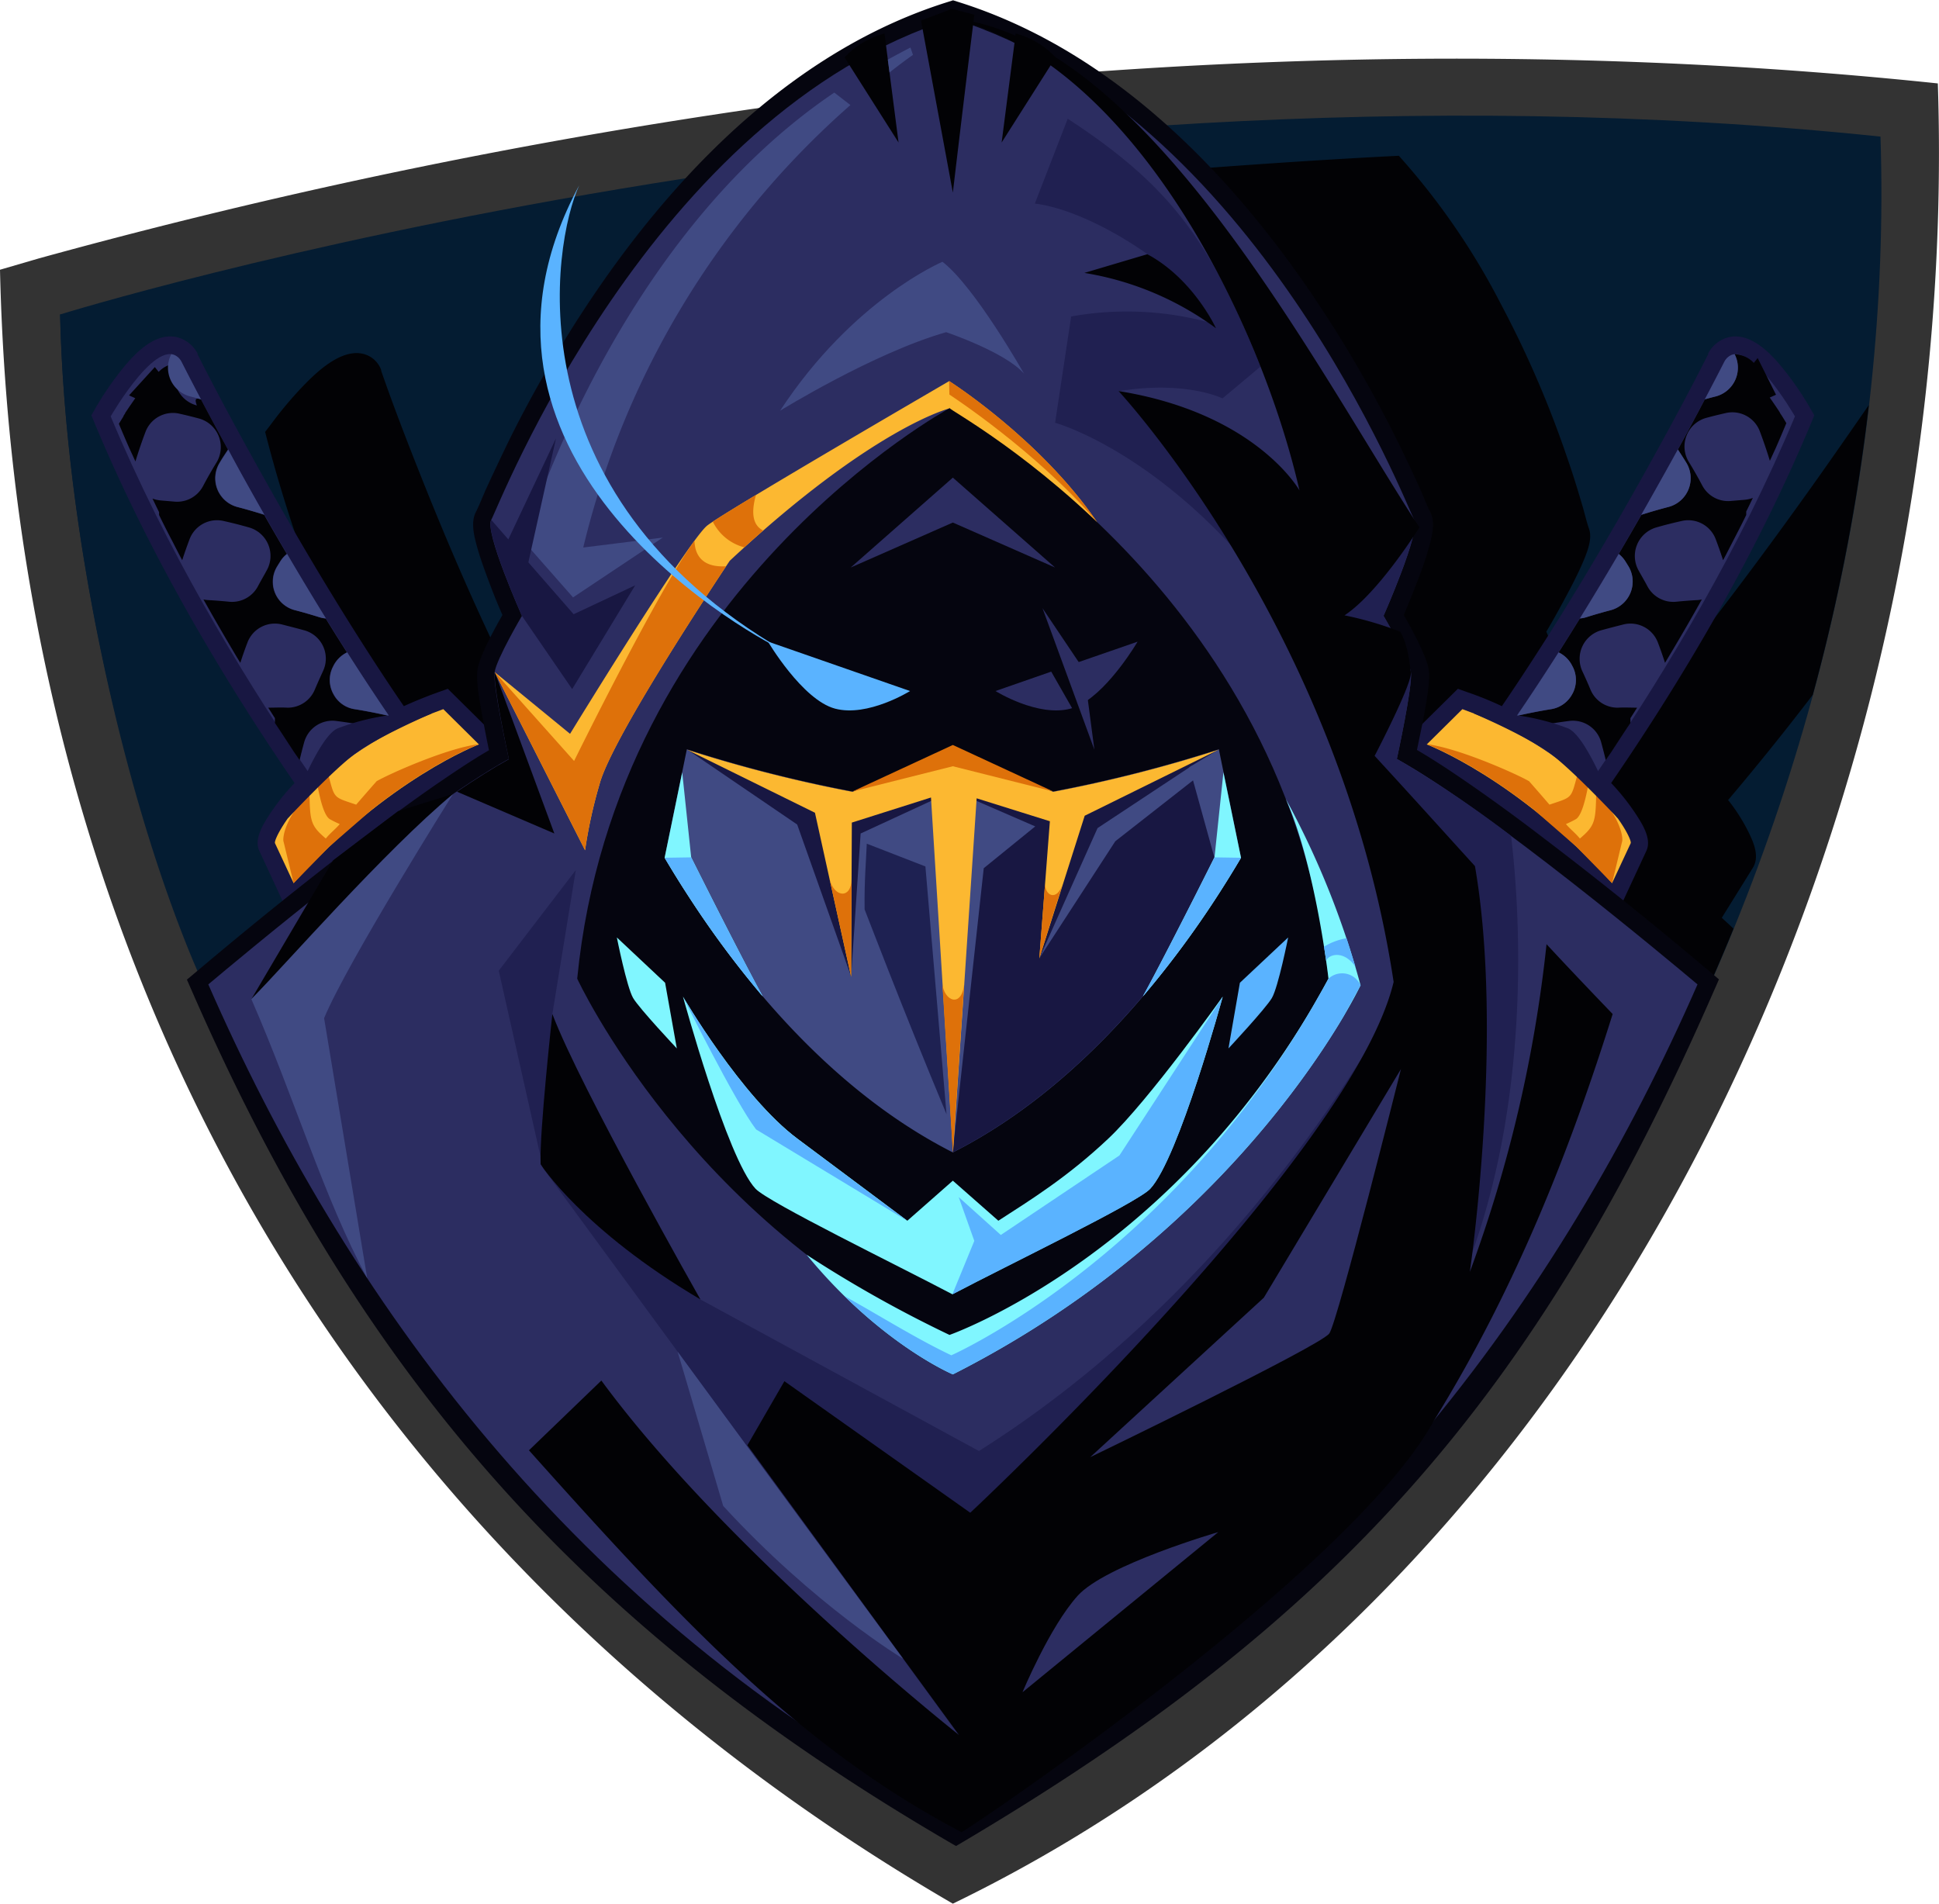 <svg id="Capa_1" data-name="Capa 1" xmlns="http://www.w3.org/2000/svg" viewBox="0 0 330.72 324.71"><defs><style>.cls-1{fill:#333;}.cls-1,.cls-10,.cls-11,.cls-12,.cls-13,.cls-2,.cls-3,.cls-4,.cls-5,.cls-6,.cls-7,.cls-8,.cls-9{fill-rule:evenodd;}.cls-2{fill:#041c32;}.cls-3{fill:#020205;}.cls-4{fill:#181742;}.cls-5{fill:#2c2d61;}.cls-6{fill:#fcb831;}.cls-7{fill:#de710a;}.cls-8{fill:#404a83;}.cls-9{fill:#05050f;}.cls-10{fill:#202051;}.cls-11{fill:#80f6ff;}.cls-12{fill:#5ab3ff;}.cls-13{fill:#1e2152;}</style></defs><path class="cls-1" d="M260.73,425.54C156.42,364.93,100.89,264.37,98.21,146.84l6.65-1.94A996.11,996.11,0,0,1,252.47,116c59-6.41,118.72-7,176.26-.94C432.82,240.24,372.18,371.46,260.73,425.54Z" transform="translate(-98.21 -100.83)"/><path class="cls-2" d="M108.46,154.47s151.1-47,310.49-30.34c3.69,113.09-57.33,235.21-158.22,290-59.86-35.07-102.18-86.38-129.42-150C118.64,234.57,109.29,190.76,108.46,154.47Z" transform="translate(-98.21 -100.83)"/><path class="cls-2" d="M108.46,154.47h0l0,0h.06l.07,0,.1,0,.11,0h0l.1,0,.14,0,.16,0,.14,0h0l.19-.06.2-.06.23-.07.1,0,.14,0,.25-.07.27-.08.29-.09h0l.29-.09.32-.09.33-.1.72-.2.38-.11,1.23-.35.44-.13.93-.26.49-.13c3.45-1,8-2.2,13.52-3.62l.8-.2,5-1.27.89-.22h0l2.42-.59.27-.07.94-.22c52.59-12.69,163.48-33.92,278.72-21.87,0,0-159.5,2.34-279.23,25.23-7.1,46.87-7.78,113.57,26.43,177.69a344.83,344.83,0,0,1-34.84-62.92C118.64,234.57,109.29,190.76,108.46,154.47Z" transform="translate(-98.21 -100.83)"/><path class="cls-3" d="M336.8,127.4a119.64,119.64,0,0,1,17.42,25.32,176.46,176.46,0,0,1,11.17,25.82c1,2.84,1.89,5.72,2.74,8.62.36,1.23.67,2.59,1.08,3.79.62,1.6-.15,3.7-.84,5.37-.77,1.85-1.7,3.7-2.65,5.49-1.19,2.26-2.45,4.54-3.76,6.76,1.17,2.79,2.82,7.12,2.81,9.36,0,2-1.49,6.2-2.19,8.29-.11.33-.23.66-.34,1l7-6,1.7.65q2.75,1,5.35,2.32c1.34-1.61,2.68-3.22,4-4.85,9.9-12.12,19.29-24.71,28.3-37.42q4.23-6,8.37-12a335.83,335.83,0,0,1-9.56,49.43q-7,9.16-14.44,17.94a30.62,30.62,0,0,1,3.46,5.43c.8,1.64,2,4.15.75,6.15l-5.29,8.51c.68.62,1.35,1.23,2,1.85C371.43,314.39,334.64,364,286.87,397.8q-13.12,8.42-27.19,15.68a299.67,299.67,0,0,1-91.39-83.41,277.2,277.2,0,0,1-22.95-57.22l-.59-2.08,2-1.46q8.13-6.06,16.4-12l-2.64-8.51c-.62-2,1.35-4.51,2.66-6.15a48.79,48.79,0,0,1,5.15-5.43c-10.16-19.16-18.94-39.92-24.53-61.33l-.36-1.39,1-1.3a66.35,66.35,0,0,1,5.57-6.62c2.52-2.61,6.47-6.21,10.08-5.41a4.38,4.38,0,0,1,3.15,2.78l0,.07,0,.07c2.08,6,4.37,11.91,6.69,17.76,5.05,12.71,10.53,25.3,16.65,37.42.82,1.63,1.65,3.24,2.5,4.85q3-1.29,6.07-2.32l1.9-.65,5.16,6,0-1c0-2.09-.23-6.26.39-8.29.68-2.24,3.69-6.57,5.72-9.36-.61-2.22-1.17-4.5-1.65-6.76a49.93,49.93,0,0,1-.94-5.49c-.17-1.67-.29-3.77.83-5.37.78-1.2,1.52-2.56,2.26-3.79q2.63-4.35,5.42-8.62a264.93,264.93,0,0,1,19.21-25.82c5.94-7,12.06-12.55,19-18.87C282.22,131.12,311.91,128.64,336.8,127.4Z" transform="translate(-98.21 -100.83)"/><path class="cls-4" d="M177.53,232.21a36,36,0,0,1,3.45-1.57L185.4,229l-10.81-10.68-1.8.64c-1.93.7-3.84,1.47-5.7,2.32-1.1-1.6-2.19-3.22-3.26-4.84-8-12.12-15.44-24.71-22.47-37.42-3.24-5.86-6.45-11.79-9.46-17.77l0-.07,0-.07a5.47,5.47,0,0,0-3.58-2.78c-3.74-.8-7.13,2.81-9.24,5.42a52.73,52.73,0,0,0-4.54,6.62l-.74,1.3.57,1.38c8.92,21.42,20.94,42.17,34.08,61.34a38.48,38.48,0,0,0-4.31,5.43c-1.05,1.63-2.63,4.15-1.7,6.14l5.1,11,3.07-3.39q2.22-2.44,4.57-4.75,5.57,7.85,11.42,15.47c1.75,2.28,3.53,4.57,5.37,6.77l1.79,2.16L197,256.72l-2.25-2.54A263.62,263.62,0,0,1,177.53,232.21Z" transform="translate(-98.21 -100.83)"/><path class="cls-5" d="M129.19,162.59s27.41,54.48,52.51,82.78l-14.07,9.91S135.91,217,117.09,171.85C117.09,171.85,125.82,156.69,129.19,162.59Z" transform="translate(-98.21 -100.83)"/><path class="cls-3" d="M132.48,168.94c1.24,2.35,2.79,5.25,4.61,8.57-.47.71-1,1.46-1.44,2.26a5.06,5.06,0,0,0,3,7.53c1.5.39,3,.83,4.6,1.33,1.23,2.16,2.53,4.4,3.88,6.69a4.76,4.76,0,0,0-1.15,1.29c-.16.26-.33.52-.49.79a5,5,0,0,0,3.05,7.52c1.35.35,2.72.75,4.13,1.19a5.15,5.15,0,0,0,1.08.21c1.18,1.92,2.4,3.86,3.63,5.79a5.08,5.08,0,0,0-2.34,2.33l-.08.16a4.94,4.94,0,0,0,.06,4.55,4.89,4.89,0,0,0,3.69,2.66q2.81.45,5.81,1.14l2,3a83.6,83.6,0,0,0-10.93-2.14,5,5,0,0,0-5.51,3.67c-.28,1-.53,2-.77,3l-1-1.45h0l-.12-.19h0c-1-1.51-2-3.08-3.09-4.69l0-.05,0,0h0l0-.05,0,0v0l0-.05,0,0h0l0-.05,0,0h0l0-.05,0,0h0l0,0,0,0v0l0-.05,0,0h0l0-.05,0,0h0l0-.05,0-.05h0l0-.06,0,0h0l0-.05,0,0h0l0-.05,0-.05h0l0-.06,0,0h0l0-.05,0,0h0l0-.05,0,0-1.14-1.79c1.05,0,2.14-.06,3.27,0a5,5,0,0,0,4.69-3.12c.46-1.08.92-2.11,1.37-3.09a5,5,0,0,0-3.23-7c-1.3-.36-2.58-.68-3.82-1a5,5,0,0,0-5.84,3.14q-.63,1.65-1.2,3.42c-.39-.63-.77-1.26-1.15-1.91h0c-1.41-2.38-2.83-4.81-4.24-7.31h0l-.9-1.59a5.71,5.71,0,0,0,.83.11q1.68.09,3.48.27a5,5,0,0,0,5-2.66c.48-.91,1-1.78,1.44-2.6a5.05,5.05,0,0,0-3-7.41c-1.47-.42-2.9-.78-4.29-1.09a5,5,0,0,0-5.84,3.14c-.43,1.14-.85,2.32-1.24,3.54-.55-1-1.09-2.08-1.63-3.13h0q-1.19-2.26-2.32-4.58l0-.06h0v0l0,0v-.05l0-.05v0l0,0,0-.05v0l0,0,0,0,0,0v0l0-.06,0,0v0l0-.05,0,0v0l0-.06v0l0-.05,0,0h0l0-.05,0,0c-.37-.77-.75-1.54-1.12-2.32a5.28,5.28,0,0,0,1.51.33l2.12.18a5,5,0,0,0,5-2.65c.76-1.44,1.53-2.78,2.28-4a5.06,5.06,0,0,0-3-7.52c-1.12-.3-2.21-.57-3.28-.81a5,5,0,0,0-5.84,3.14q-.91,2.4-1.7,5c-.33-.72-.65-1.44-1-2.17h0c-.62-1.41-1.23-2.82-1.82-4.25,0,0,.29-.49.78-1.27h0l0,0h0l0,0h0l0,0,0-.08v0l.13-.2h0l.09-.13h0l.06-.09,0,0h0l0-.05,0,0,.09-.15h0l.31-.46h0l.33-.49h0c.32-.46.66-.95,1-1.45l-1.06-.48,4.4-4.83.65.82a4.8,4.8,0,0,1,3.29-1.48,5.06,5.06,0,0,0,3.23,7.21C131.26,168.6,131.87,168.77,132.48,168.94Z" transform="translate(-98.21 -100.83)"/><path class="cls-4" d="M172,229.61a287.72,287.72,0,0,0,20.5,26.58l-18.28,12.88s-7.88-9.5-18.79-25.1A74,74,0,0,1,172,229.61Z" transform="translate(-98.21 -100.83)"/><path class="cls-6" d="M179.9,227.81s-15.41,5.78-31.61,23.66l-3.18-6.82c-.4-.85,6.95-15.05,28.71-22.86Z" transform="translate(-98.21 -100.83)"/><path class="cls-7" d="M154.4,245.22l-6.11,6.25-1.71-7.06c-.19-.42,0-3.85,4.41-8.41.09,4.95.21,5.66,2.79,7.86.74-.92,1.68-1.63,2.38-2.47a17.41,17.41,0,0,1-1.67-.82c-.94-.52-1.65-3.13-2.15-5.91.58-.56,1.2-1.12,1.86-1.69,1.13,4.15.8,3.77,4.76,5.11,2.09-2.42,3.49-4,3.49-4,2.2-1.27,12.15-5.71,17.45-6.31,0,0-7.85,2.94-18.24,11.14Z" transform="translate(-98.21 -100.83)"/><path class="cls-4" d="M171.88,222.52s-9.45,4-13.49,7.17-11.09,10.73-11.09,10.73,5-13.87,8.5-15.35A39.58,39.58,0,0,1,171.88,222.52Z" transform="translate(-98.21 -100.83)"/><path class="cls-8" d="M132.48,168.94c-.61-.17-1.22-.34-1.83-.49a5.06,5.06,0,0,1-3.23-7.21,2.38,2.38,0,0,1,1.77,1.35s1.19,2.36,3.29,6.35Zm22.59,50.21a4.94,4.94,0,0,1-.06-4.55l.08-.16a5.08,5.08,0,0,1,2.34-2.33c2.3,3.61,4.67,7.22,7.08,10.76l-.19,0c-1.91-.43-3.77-.79-5.56-1.08a4.89,4.89,0,0,1-3.69-2.66Zm-6.48-14.23a5,5,0,0,1-3.05-7.52c.16-.27.33-.53.49-.79a4.76,4.76,0,0,1,1.15-1.29c2.09,3.57,4.31,7.26,6.62,11a5.15,5.15,0,0,1-1.08-.21c-1.41-.44-2.78-.84-4.13-1.19Zm-5.29-16.29c-1.57-.5-3.1-.94-4.6-1.33a5.06,5.06,0,0,1-3-7.53c.49-.8,1-1.55,1.44-2.26C138.91,180.85,141,184.6,143.3,188.63Z" transform="translate(-98.21 -100.83)"/><path class="cls-4" d="M343.92,232.21a34.74,34.74,0,0,0-3.44-1.57L336.06,229l10.81-10.68,1.8.64q2.9,1,5.7,2.32c1.1-1.6,2.18-3.22,3.25-4.84,8-12.12,15.45-24.71,22.48-37.42,3.24-5.86,6.45-11.79,9.46-17.77l0-.07,0-.07a5.47,5.47,0,0,1,3.58-2.78c3.73-.8,7.12,2.81,9.23,5.42a51.69,51.69,0,0,1,4.54,6.62l.75,1.3-.57,1.38c-8.93,21.42-20.94,42.17-34.08,61.34a38.41,38.41,0,0,1,4.3,5.43c1.06,1.63,2.64,4.15,1.71,6.14l-5.11,11-3.07-3.39q-2.21-2.44-4.56-4.75-5.57,7.85-11.43,15.47c-1.75,2.28-3.53,4.57-5.36,6.77l-1.79,2.16-23.35-16.44,2.26-2.54A261.43,261.43,0,0,0,343.92,232.21Z" transform="translate(-98.21 -100.83)"/><path class="cls-5" d="M392.27,162.59s-27.42,54.48-52.51,82.78l14.06,9.91s31.72-38.24,50.54-83.43C404.36,171.85,395.64,156.69,392.27,162.59Z" transform="translate(-98.21 -100.83)"/><path class="cls-3" d="M389,168.94c-1.23,2.35-2.78,5.25-4.6,8.57.47.71.95,1.46,1.44,2.26a5.07,5.07,0,0,1-3.05,7.53c-1.5.39-3,.83-4.6,1.33-1.24,2.16-2.53,4.4-3.88,6.69a5.11,5.11,0,0,1,1.15,1.29l.49.79a5.06,5.06,0,0,1-3.05,7.52c-1.35.35-2.73.75-4.13,1.19a5.15,5.15,0,0,1-1.08.21c-1.19,1.92-2.4,3.86-3.63,5.79a5,5,0,0,1,2.33,2.33l.09.16a5.06,5.06,0,0,1-3.75,7.21q-2.82.45-5.81,1.14c-.68,1-1.36,2-2.05,3a84.25,84.25,0,0,1,10.93-2.14,5,5,0,0,1,5.52,3.67c.27,1,.53,2,.77,3l1-1.45h0l.12-.19h0c1-1.51,2-3.08,3.09-4.69l0-.05,0,0h0l0-.05,0,0v0l0-.05,0,0h0l0-.05,0,0h0l0-.05,0,0h0l0,0,0,0v0l0-.05,0,0h0l0-.05,0,0h0l0-.05,0-.05h0l0-.06,0,0h0l0-.05,0,0h0l0-.05,0-.05h0l0-.06,0,0h0l0-.05,0,0h0l0-.05,0,0,1.14-1.79c-1.05,0-2.14-.06-3.27,0a5,5,0,0,1-4.7-3.12c-.45-1.08-.91-2.11-1.37-3.09a5.06,5.06,0,0,1,3.24-7c1.3-.36,2.57-.68,3.82-1a5,5,0,0,1,5.84,3.14q.63,1.65,1.2,3.42l1.15-1.91h0c1.41-2.38,2.83-4.81,4.24-7.31h0l.89-1.59a5.53,5.53,0,0,1-.83.11c-1.11.06-2.27.15-3.47.27a5,5,0,0,1-5-2.66c-.48-.91-1-1.78-1.45-2.6a5.07,5.07,0,0,1,3-7.41c1.46-.42,2.89-.78,4.29-1.09a5,5,0,0,1,5.84,3.14c.43,1.14.85,2.32,1.24,3.54.55-1,1.09-2.08,1.63-3.13h0c.78-1.51,1.56-3,2.32-4.58l0-.06h0l0,0,0,0v-.05l0-.05v-.06l0-.05v-.05l0,0v0l0,0,0-.06,0,0v0l0-.05,0,0v0l0-.06,0,0v0l0-.05,0,0h0l0-.05v0c.38-.77.76-1.54,1.13-2.32a5.28,5.28,0,0,1-1.51.33l-2.13.18a5,5,0,0,1-5-2.65c-.76-1.44-1.53-2.78-2.28-4a5.06,5.06,0,0,1,3-7.52c1.11-.3,2.21-.57,3.28-.81a5,5,0,0,1,5.84,3.14c.6,1.6,1.18,3.27,1.7,5l1-2.17h0c.62-1.41,1.22-2.82,1.81-4.25,0,0-.28-.49-.77-1.27h0l0,0h0l0,0h0l0,0-.05-.08v0l-.14-.2h0l-.08-.13h0l-.06-.09,0,0h0l0-.05,0,0-.1-.15h0c-.09-.15-.19-.3-.3-.46h0l-.33-.49h0c-.31-.46-.65-.95-1-1.45l1.07-.48L398,161.9l-.65.82a4.8,4.8,0,0,0-3.29-1.48,5.06,5.06,0,0,1-3.23,7.21C390.2,168.6,389.59,168.77,389,168.94Z" transform="translate(-98.21 -100.83)"/><path class="cls-4" d="M349.46,229.61A287.72,287.72,0,0,1,329,256.19l18.28,12.88s7.87-9.5,18.78-25.1A73.73,73.73,0,0,0,349.46,229.61Z" transform="translate(-98.21 -100.83)"/><path class="cls-6" d="M341.56,227.81s15.41,5.78,31.61,23.66l3.18-6.82c.39-.85-7-15.05-28.71-22.86Z" transform="translate(-98.21 -100.83)"/><path class="cls-7" d="M367.05,245.22l6.12,6.25,1.7-7.06c.2-.42,0-3.85-4.41-8.41-.08,4.95-.2,5.66-2.78,7.86-.75-.92-1.69-1.63-2.38-2.47a17.41,17.41,0,0,0,1.67-.82c.94-.52,1.64-3.13,2.15-5.91-.58-.56-1.2-1.12-1.86-1.69-1.13,4.15-.8,3.77-4.77,5.11-2.08-2.42-3.48-4-3.48-4-2.2-1.27-12.16-5.71-17.45-6.31,0,0,7.85,2.94,18.24,11.14Z" transform="translate(-98.21 -100.83)"/><path class="cls-4" d="M349.57,222.52s9.45,4,13.49,7.17,11.1,10.73,11.1,10.73-5-13.87-8.5-15.35A39.6,39.6,0,0,0,349.57,222.52Z" transform="translate(-98.21 -100.83)"/><path class="cls-8" d="M389,168.94c.62-.17,1.23-.34,1.84-.49a5.06,5.06,0,0,0,3.23-7.21,2.38,2.38,0,0,0-1.77,1.35s-1.19,2.36-3.3,6.35Zm-22.58,50.21a4.94,4.94,0,0,0,.06-4.55l-.09-.16a5,5,0,0,0-2.33-2.33c-2.3,3.61-4.67,7.22-7.08,10.76l.19,0q2.87-.64,5.56-1.08a4.92,4.92,0,0,0,3.69-2.66Zm6.48-14.23a5.06,5.06,0,0,0,3.05-7.52l-.49-.79a5.11,5.11,0,0,0-1.15-1.29c-2.09,3.57-4.31,7.26-6.62,11a5.15,5.15,0,0,0,1.08-.21c1.4-.44,2.78-.84,4.13-1.19Zm5.29-16.29c1.56-.5,3.1-.94,4.6-1.33a5.07,5.07,0,0,0,3.05-7.53c-.49-.8-1-1.55-1.44-2.26C382.55,180.85,380.46,184.6,378.16,188.63Z" transform="translate(-98.21 -100.83)"/><path class="cls-9" d="M339.89,228.75c3.13,1.83,6.18,3.88,9.15,5.93,4.25,2.95,8.42,6,12.54,9.17,9.54,7.25,18.93,14.84,28.09,22.57l.49.41,1.24,1.05-.91,2.07c-30.3,69.29-64.15,107.44-129.22,145.76C198.12,379.14,160,336.31,131,270l-.91-2.07,1.74-1.46c9.16-7.73,18.55-15.32,28.09-22.57,4.12-3.14,8.29-6.22,12.54-9.17,3-2.05,6-4.1,9.15-5.93q-.57-2.72-1.06-5.43c-.38-2.08-1.21-6.25-.9-8.28.33-2.25,2.67-6.58,4.26-9.36-1-2.23-1.87-4.5-2.71-6.76-.66-1.79-1.31-3.64-1.79-5.49-.43-1.67-.87-3.77,0-5.37.59-1.2,1.12-2.56,1.67-3.8q2-4.35,4.08-8.62a214.26,214.26,0,0,1,15.19-25.82c14.61-21.19,34.41-40.84,59.51-48.7l.91-.29.91.29c25.09,7.86,44.9,27.51,59.51,48.7a214.26,214.26,0,0,1,15.19,25.82q2.13,4.28,4.08,8.62c.55,1.24,1.08,2.6,1.67,3.8.87,1.6.42,3.7,0,5.37a53.28,53.28,0,0,1-1.79,5.49c-.84,2.26-1.75,4.53-2.7,6.76,1.59,2.78,3.92,7.11,4.26,9.36.3,2-.53,6.2-.9,8.28Q340.46,226,339.89,228.75Z" transform="translate(-98.21 -100.83)"/><path class="cls-5" d="M336.46,230.28s2.73-12.52,2.39-14.79-4.66-9.61-4.66-9.61,6.36-14.36,5.23-16.38S312.37,120.2,260.73,104C209.09,120.2,183.18,187.48,182,189.5s5.23,16.38,5.23,16.38-4.32,7.33-4.66,9.61S185,230.28,185,230.28c-15.73,8.69-45.95,34-51.26,38.46,23.08,52.76,61.86,107.2,127,141.92,65.13-34.72,103.9-89.16,127-141.92C382.41,264.26,352.19,239,336.46,230.28Z" transform="translate(-98.21 -100.83)"/><path class="cls-10" d="M336.46,230.28s2.73-12.52,2.39-14.79-4.66-9.61-4.66-9.61,4.82-11,5.31-15.11l-9.95-.63c-.06,3-.91,16.43-12.23,1.34A81.46,81.46,0,0,0,289,167.56c11.4-1.89,17.73,1.22,17.73,1.22l6.47-5.42c-8.26-20.51-14.59-30.39-32.88-42.27l-5.61,14.47c10.25,1.19,27.75,12.76,29.68,20.25a53.79,53.79,0,0,0-23.48-1l-2.74,18.13s43.92,12,63.94,87.2c0,0-23.82,54.69-76.93,88.19l-47.5-25.85C207.46,307,199.89,292,192.42,273.81l4-24.57L183.28,266.4l7.57,33.7,70.88,96.67s74.64-46.1,87.54-82.14c10.37-29,8-60.15,6.67-71.23A190.67,190.67,0,0,0,336.46,230.28Z" transform="translate(-98.21 -100.83)"/><path class="cls-3" d="M332.67,229.76s6.46-12.37,6.18-14.27-.49-4.57-1.79-6.9a57.39,57.39,0,0,0-9.53-2.8c5.79-3.79,12.78-15,12.78-15-17.4-26.66-46.26-83.21-79.58-86.81,31.1,7.65,52.65,52.12,59.12,80.5,0,0-7.34-13.16-30.86-16.95,0,0,37.81,40.59,46.92,100.79-7.11,29.76-72.21,90.54-72.21,90.54L232,336.42l-6.31,10.92,36.09,49.43s-39.55-31.25-61-60.46l-12.35,11.9c25.84,28.92,46.26,50.75,73.79,65.13,2-1,66.35-44.5,80.45-70,14.51-23.43,23.66-47.47,30.6-69.55-4.31-4.48-8-8.37-11.28-11.91a231.69,231.69,0,0,1-13.08,55.9s5.9-40.22.87-69.22C344.38,242.62,339.33,237,332.67,229.76Z" transform="translate(-98.21 -100.83)"/><polygon class="cls-3" points="77.29 135.42 42.87 170.43 56.81 146.75 67.89 138.36 77.29 135.42"/><path class="cls-3" d="M305.61,156.82s-3.83-8.4-11.71-12.63l-10.74,3.19A51.82,51.82,0,0,1,305.61,156.82Z" transform="translate(-98.21 -100.83)"/><path class="cls-3" d="M271.45,106.55l-2.4,18.59,9.21-14.51a14.16,14.16,0,0,0-6.81-4.08Zm-22.38,0,2.4,18.59-9.21-14.51a14.16,14.16,0,0,1,6.81-4.08Zm15.33-3.22s-1.26,10-3.67,30.35l-5.43-29.34,5.24-2Z" transform="translate(-98.21 -100.83)"/><path class="cls-3" d="M217.67,322.47s-20.42-36-25.25-48.66c0,0-2.26,20.54-2,25.6C190.37,299.41,197.65,310.66,217.67,322.47Z" transform="translate(-98.21 -100.83)"/><path class="cls-3" d="M182.61,215.49,192.76,243l-16.61-7.13h0c3.23-2.19,6.24-4.1,8.86-5.54C185,230.28,182.27,217.76,182.61,215.49Z" transform="translate(-98.21 -100.83)"/><path class="cls-5" d="M284.16,349.38l29.61-27.2,23.39-39s-10.75,43-12.22,45.1S284.16,349.38,284.16,349.38Z" transform="translate(-98.21 -100.83)"/><path class="cls-8" d="M175.49,236.25c-11.54,9.57-28.83,29.35-34.41,35,7.33,16.77,12.41,34,19.76,47.59l-7.35-44.34C157.43,265,175.45,236.31,175.49,236.25Z" transform="translate(-98.21 -100.83)"/><path class="cls-8" d="M253.51,108.93c-1.31.68-2.61,1.37-3.87,2.07l.29,2.19q1.95-1.55,4-3l-.42-1.22Zm-13,7.69c-37.62,25.44-52.06,74.79-53.07,76.44l8.51,9.67,15.3-10.2-13.56,1.69a145.71,145.71,0,0,1,45.57-75.47Z" transform="translate(-98.21 -100.83)"/><path class="cls-8" d="M231.26,170.89s15.94-9.86,28.33-13.4c0,0,10.12,3.41,13.28,7.08,0,0-8.35-14.79-13.91-19.09C259,145.48,243.78,151.8,231.26,170.89Z" transform="translate(-98.21 -100.83)"/><path class="cls-8" d="M213.79,331.39l38.44,52.37s-15-9-30.67-26.06Z" transform="translate(-98.21 -100.83)"/><path class="cls-5" d="M272.61,389.48,306,362.16s-19.23,5.57-24,10.88S272.61,389.48,272.61,389.48Z" transform="translate(-98.21 -100.83)"/><path class="cls-4" d="M182,189.5c-1.14,2,5.23,16.38,5.23,16.38l8.57,12.49,10.75-17.7-10.5,4.93Z" transform="translate(-98.21 -100.83)"/><polygon class="cls-4" points="89.64 98.07 94.83 74.77 85.72 94.08 89.64 98.07"/><path class="cls-6" d="M182.61,215.49,198,245.86a81.85,81.85,0,0,1,2.47-11.28c2.2-8.31,22.21-38.1,22.21-38.1,24.5-22.84,37.52-26,37.52-26l14.91,29.17,10.22-9.76c-9.71-14.2-25.23-24.05-25.23-24.05S222,188,218.84,190.47,195.44,226,195.44,226Z" transform="translate(-98.21 -100.83)"/><path class="cls-7" d="M285.32,189.86c-9.71-14.2-25.23-24.05-25.23-24.05l.05,2.32S275,177.8,285.32,189.86Z" transform="translate(-98.21 -100.83)"/><path class="cls-7" d="M182.61,215.49,198,245.86a81.85,81.85,0,0,1,2.47-11.28c2-7.44,18.18-32,21.58-37.16-4.38.26-5.33-2.27-5.39-4.35-6.17,8.37-20.53,37.56-20.53,37.56l-13.51-15.14Zm42.56-21.3a8.32,8.32,0,0,1-5.38-4.38c1.43-.95,4.08-2.58,7.36-4.56-1,3.53-.29,5.32,1.23,6.07C227.33,192.24,226.26,193.19,225.17,194.19Z" transform="translate(-98.21 -100.83)"/><path class="cls-9" d="M260.19,170.45s-57,30.81-63.53,97.31c0,0,19.24,41.63,64.07,62.35,44.53-21.45,64-62.56,64.07-62.35C318.23,201.66,260.08,171,260.19,170.45Z" transform="translate(-98.21 -100.83)"/><path class="cls-11" d="M235.8,314.86a210.61,210.61,0,0,0,24.36,13.67s39.37-13.78,64.64-60.77c0,0-2.2-19.29-7.28-30.65a145.69,145.69,0,0,1,12.75,31.78s-19.33,40.95-69.54,66.37C260.73,335.26,248.22,330,235.8,314.86Z" transform="translate(-98.21 -100.83)"/><path class="cls-12" d="M260.48,332s36.26-16,61.5-59.24h0l1.93-3.38h0l.89-1.62a3.44,3.44,0,0,1,5.47,1.13l-2.8,5.13c-6.94,11.77-27.33,41.29-66.74,61.24,0,0-8.52-3.59-18.48-13.35,5.93,3.28,12.19,7.24,18.23,10.1Zm68.9-66.33c-.38-1.25-1.11-3.6-1.5-4.8a10.66,10.66,0,0,0-3.84,1.44c.14.89.26,1.7.36,2.41C324.76,263.69,327.28,262.75,329.38,265.68Z" transform="translate(-98.21 -100.83)"/><path class="cls-11" d="M268.49,309.05c5.48-3.54,11.75-7.4,18.75-14s19.52-24.23,19.52-24.23-7.49,27.54-12.37,32.77c-2.24,2.39-24.26,13-33.75,18-9.49-5-31.33-15.64-33.57-18-4.88-5.23-12.37-32.77-12.37-32.77s9.93,17.08,19.52,24.23l18.75,14,7.76-6.83Z" transform="translate(-98.21 -100.83)"/><path class="cls-12" d="M214.7,270.85s9.93,17.08,19.52,24.23l18.75,14-25.8-15.6C223.59,288.81,214.7,270.85,214.7,270.85Z" transform="translate(-98.21 -100.83)"/><path class="cls-12" d="M268.91,311.48l20.23-13.56,17.62-27.07s-7.49,27.54-12.37,32.77c-2.24,2.39-24.26,13-33.75,18l3.75-9.13-2.66-7.47Z" transform="translate(-98.21 -100.83)"/><path class="cls-12" d="M307.74,279.66l1.95-11.2,8.23-7.73s-1.69,8.5-2.78,10.34S307.74,279.66,307.74,279.66Z" transform="translate(-98.21 -100.83)"/><path class="cls-11" d="M213.65,279.66l-2-11.2-8.23-7.73s1.69,8.5,2.78,10.34S213.65,279.66,213.65,279.66Z" transform="translate(-98.21 -100.83)"/><polygon class="cls-5" points="162.52 89.13 179.95 96.8 162.52 81.47 145.1 96.8 162.52 89.13"/><path class="cls-5" d="M268,218.7l9.51-3.31,3.56,6.23-.27.08c-5.58,1.5-12.8-3-12.8-3Zm12.89-4.49.63,1,1.11,5.74c5-2.78,9.61-10.67,9.61-10.67Z" transform="translate(-98.21 -100.83)"/><polygon class="cls-5" points="177.81 103.74 186.66 127.87 184.87 114.25 177.81 103.74"/><path class="cls-12" d="M253.43,218.7l-24.24-8.44s5.85,9.94,11.44,11.44S253.43,218.7,253.43,218.7Z" transform="translate(-98.21 -100.83)"/><path class="cls-12" d="M197,132.44c-4.53,9.83-11.68,52.45,35,79.43C223.63,207.85,172.39,178.15,197,132.44Z" transform="translate(-98.21 -100.83)"/><path class="cls-8" d="M260.73,231.53c-3.16.65-17.11,4.31-17.11,4.31a235.05,235.05,0,0,1-28.26-7.2l-3.79,18.5c9.45,16,26,38.51,49.16,50.26,23.18-11.75,39.71-34.29,49.15-50.26l-3.78-18.5a235.05,235.05,0,0,1-28.26,7.2S263.89,232.18,260.73,231.53Z" transform="translate(-98.21 -100.83)"/><path class="cls-4" d="M256.72,232.48c-5.26,1.3-13.1,3.36-13.1,3.36a235.05,235.05,0,0,1-28.26-7.2l18.82,12.83,9.2,25.93L245,243l15.78-7.29,14,6.08L266,248.92l-5.3,48.48c12.88-6.53,23.71-16.4,32.41-26.61,3.71-6.69,12.22-23.72,12.22-23.72l-4.26-15.39,5-3a235.05,235.05,0,0,1-28.26,7.2s-6.26-1.64-11.34-2.92l-2.39,1.7-3.38-3.09-3.9,3Z" transform="translate(-98.21 -100.83)"/><polygon class="cls-8" points="203.35 130.57 187.2 141.25 177.28 163.43 190.23 143.49 204.57 132.26 203.35 130.57"/><path class="cls-13" d="M259.65,290.88l-3.6-42.26-10-3.88c-.1,2.67-.44,6.36-.37,11.21C245.72,256,252,272.55,259.65,290.88Z" transform="translate(-98.21 -100.83)"/><path class="cls-11" d="M305.36,247.07s-1.45,2.9-3.41,6.78c-2.8,5.51-6.63,13-8.81,16.94a164.93,164.93,0,0,0,12.55-16.89c1.52-2.34,2.92-4.61,4.19-6.76l-3-14.57Z" transform="translate(-98.21 -100.83)"/><path class="cls-12" d="M305.36,247.07s-1.45,2.9-3.41,6.78c-2.8,5.51-6.63,13-8.81,16.94a164.93,164.93,0,0,0,12.55-16.89c1.52-2.34,2.92-4.61,4.19-6.76Z" transform="translate(-98.21 -100.83)"/><path class="cls-6" d="M264.79,237l12.49,3.91-1.8,23.4,7.74-24.34,22.88-11.28a235.05,235.05,0,0,1-28.26,7.2l-17.11-6.76-17.11,6.76a235.05,235.05,0,0,1-28.26-7.2l21.85,10.77,6.17,28,.12-26.32L257,236.86l3.76,60.54Z" transform="translate(-98.21 -100.83)"/><path class="cls-7" d="M276.48,251.29l-1,13,4-12.73c-1,3.19-3.22,2-3-.24Zm-36.78-.56,3.68,16.67.07-16.67c0,3.51-3,3.22-3.75,0Zm19.23,17.72,1.8,28.95,1.95-29C262.37,272.94,259.13,271.62,258.93,268.45Z" transform="translate(-98.21 -100.83)"/><polygon class="cls-7" points="145.41 135 162.52 127.07 179.63 135 162.52 130.7 145.41 135"/><path class="cls-11" d="M216.1,247.07s1.45,2.9,3.41,6.78c2.79,5.51,6.63,13,8.8,16.94a164.76,164.76,0,0,1-12.54-16.89c-1.53-2.34-2.93-4.61-4.2-6.76l3-14.57Z" transform="translate(-98.21 -100.83)"/><path class="cls-12" d="M216.1,247.07s1.45,2.9,3.41,6.78c2.79,5.51,6.63,13,8.8,16.94a164.76,164.76,0,0,1-12.54-16.89c-1.53-2.34-2.93-4.61-4.2-6.76Z" transform="translate(-98.21 -100.83)"/></svg>